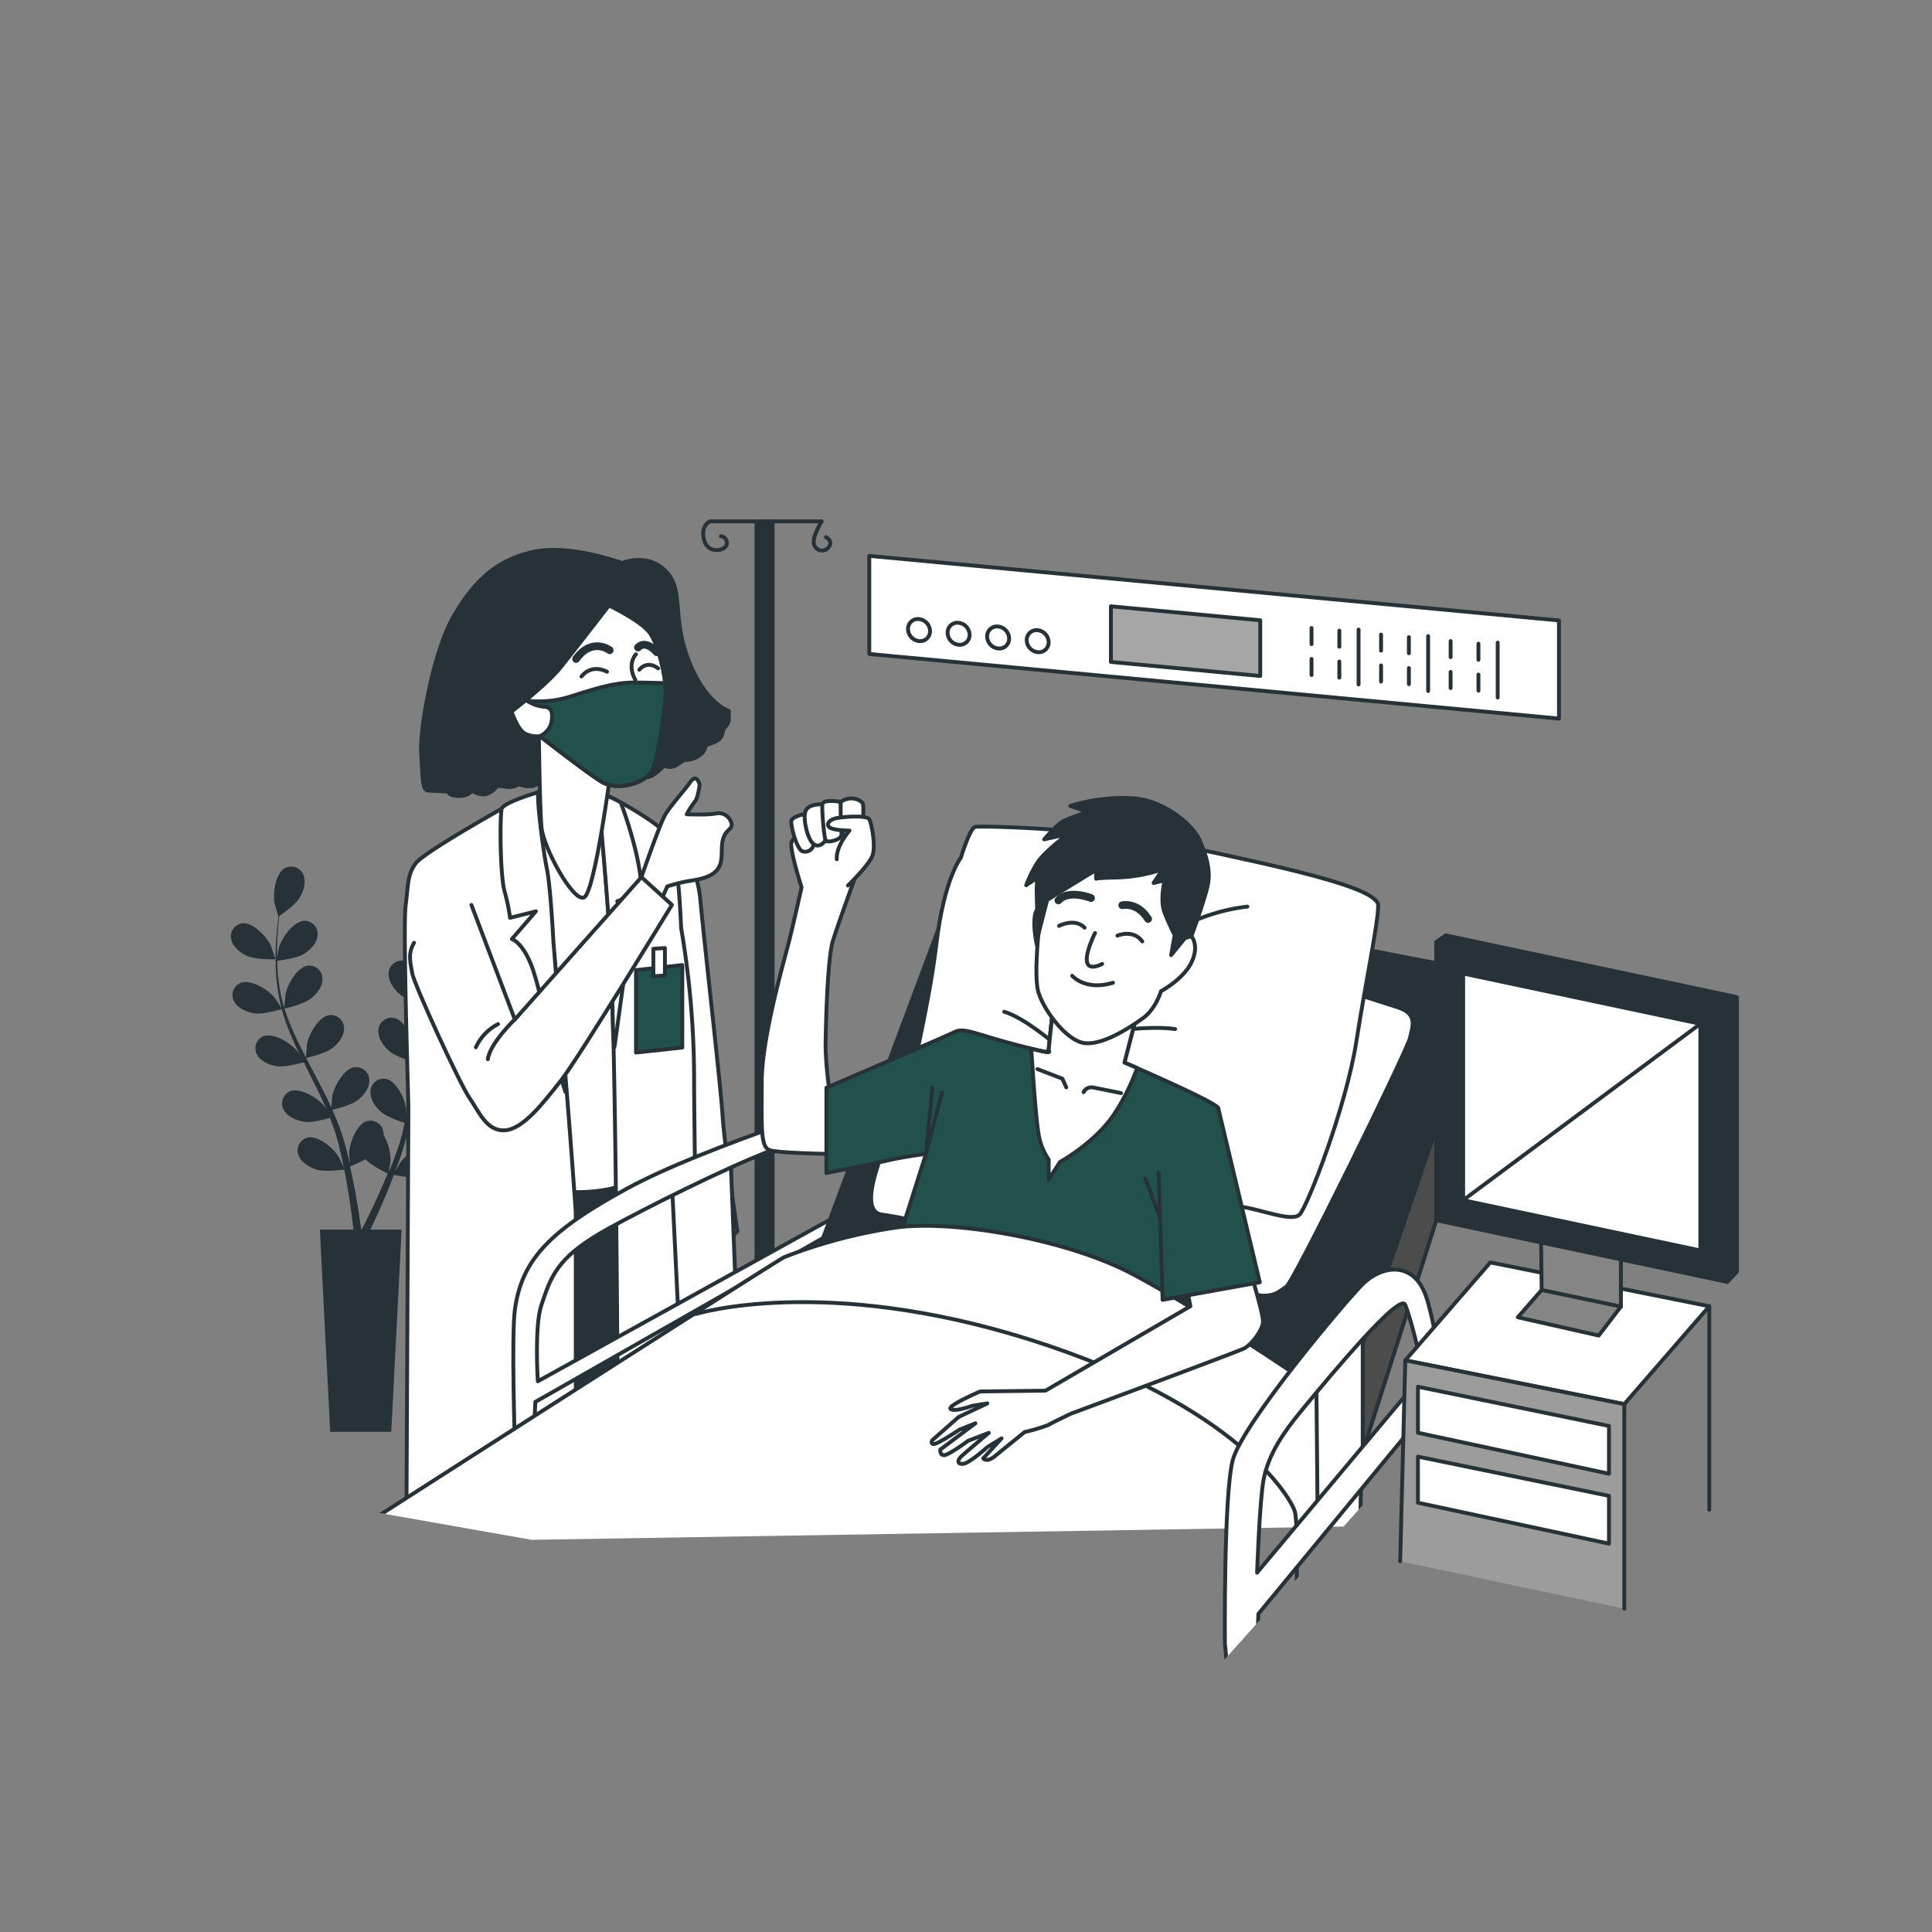 <svg xmlns="http://www.w3.org/2000/svg" xmlns:xlink="http://www.w3.org/1999/xlink" viewBox="0 0 500 500"><rect x="0" y="0" width="500" height="500" fill="#808080" stroke="none"/><defs><clipPath id="freepik--clip-path--inject-101"><polygon points="89.96 390.1 316.41 430.06 379.31 359.75 401.51 193.99 194.31 193.99 194.31 276.87 90.7 351.62 89.96 390.1" style="fill:none"></polygon></clipPath></defs><g id="freepik--Plants--inject-101"><path d="M64.15,247.48c2.07.9,7.14.79,7.14.79s-1.09-3.32-1.18-3.52c-1.12-2.33-4.63-6.17-7.5-5.78a3.42,3.42,0,0,0-2.74,4.28C60.35,245.23,62.38,246.71,64.15,247.48Z" style="fill:#263238"></path><path d="M115.42,248.59s.92-3.37,1-3.59c.35-2.55-.46-7.7-3.06-8.95a3.41,3.41,0,0,0-4.65,2.06c-.7,1.91.18,4.26,1.23,5.88C111.13,245.89,115.42,248.59,115.42,248.59Z" style="fill:#263238"></path><path d="M130.55,230.22c-2.87-.31-6.28,3.63-7.33,6-.09.21-1.14,3.56-1.09,3.55h.06c-.54.62-1.12,1.29-1.73,2-1.12,1.38-2.38,2.95-3.63,4.75a61,61,0,0,0-3.77,6,45.16,45.16,0,0,0-3.22,7.24s0,.06,0,.09c0-.84,0-3.21,0-3.39-.33-2.56-2.47-7.3-5.31-7.83a3.42,3.42,0,0,0-3.95,3.21c-.16,2,1.31,4.07,2.75,5.35,1.62,1.45,6.12,2.85,6.47,3a61.19,61.19,0,0,0-1.9,7.85c-.27,1.54-.5,3.11-.71,4.68,0-.73,0-1.39,0-1.48-.33-2.55-2.48-7.3-5.32-7.83a3.43,3.43,0,0,0-3.94,3.22c-.16,2,1.31,4.06,2.75,5.35s5.26,2.57,6.28,2.89c-.08.61-.16,1.21-.23,1.81-.35,2.9-.68,5.8-1.09,8.63-.15,1-.33,2-.51,3,0-.65,0-1.2,0-1.28-.33-2.56-2.48-7.31-5.32-7.83a3.42,3.42,0,0,0-3.94,3.21c-.16,2,1.31,4.07,2.75,5.35s4.89,2.45,6.1,2.84c-.22,1-.42,2-.67,3-.19.64-.32,1.28-.54,1.92s-.41,1.27-.62,1.9c-.43,1.19-.87,2.43-1.32,3.58-.31.8-.62,1.56-.93,2.33.16-1,.42-2.94.43-3.1a13.31,13.31,0,0,0-1.78-6.46,4.73,4.73,0,0,0-.05-.75,3.42,3.42,0,0,0-4.18-2.9c-2.79.74-4.56,5.64-4.69,8.22,0,.15.09,1.81.17,2.85-.14-.61-.27-1.2-.42-1.82-.3-1.23-.63-2.46-1-3.78-.19-.63-.39-1.26-.58-1.91s-.45-1.29-.68-1.95c-.55-1.51-1.18-3-1.85-4.51,1.08-.26,4.9-1.23,6.44-2.41s3.15-3.09,3.13-5.13a3.41,3.41,0,0,0-3.69-3.5c-2.87.31-5.36,4.89-5.88,7.41,0,.16-.21,2-.28,3-.41-.89-.82-1.79-1.26-2.69-1.28-2.58-2.66-5.16-4-7.73-.42-.79-.82-1.58-1.24-2.37.39-.09,5-1.15,6.68-2.47,1.53-1.17,3.15-3.09,3.13-5.13a3.41,3.41,0,0,0-3.69-3.5c-2.87.31-5.36,4.89-5.88,7.41,0,.19-.28,2.86-.31,3.54-.91-1.74-1.79-3.48-2.59-5.24A59.93,59.93,0,0,1,73.61,261c.18,0,5-1.12,6.71-2.47,1.53-1.18,3.15-3.09,3.14-5.13a3.42,3.42,0,0,0-3.69-3.5c-2.88.31-5.37,4.88-5.89,7.41,0,.16-.22,2.2-.28,3.17l-.17,0A45.29,45.29,0,0,1,72,252.81c-.16-1.43-.23-2.81-.27-4.16.91-.11,5.06-.66,6.78-1.7s3.47-2.73,3.68-4.76a3.42,3.42,0,0,0-3.29-3.88c-2.89,0-5.86,4.27-6.66,6.72,0,.13-.33,1.54-.53,2.57,0-.61,0-1.24,0-1.82,0-2.18.14-4.18.28-5.95.09-1,.18-1.92.29-2.77.83-.57,4.17-2.93,5.2-4.61s1.82-4,1.07-5.92a3.41,3.41,0,0,0-4.7-1.93c-2.57,1.33-3.24,6.49-2.82,9,0,.22,1,3.6,1.05,3.57l0,0c-.11.82-.22,1.69-.32,2.65-.18,1.77-.36,3.77-.41,6a61.41,61.41,0,0,0,.16,7.09,44.75,44.75,0,0,0,1.32,7.81.32.32,0,0,0,0,.09c-.46-.71-1.8-2.67-1.92-2.8-1.68-1.95-6.09-4.73-8.75-3.6a3.41,3.41,0,0,0-1.51,4.85c1,1.79,3.33,2.67,5.24,3,2.15.32,6.67-1,7-1.1a60.22,60.22,0,0,0,2.74,7.59c.63,1.44,1.3,2.87,2,4.3-.41-.61-.79-1.14-.85-1.21-1.68-1.95-6.09-4.73-8.75-3.6A3.41,3.41,0,0,0,66.55,273c1,1.78,3.33,2.67,5.23,2.94s5.82-.76,6.84-1l.81,1.63c1.31,2.61,2.63,5.21,3.84,7.79.43.92.82,1.83,1.21,2.74-.36-.54-.68-1-.73-1.05-1.69-1.95-6.1-4.72-8.75-3.6a3.42,3.42,0,0,0-1.52,4.86c1,1.79,3.33,2.67,5.24,3s5.44-.66,6.65-1c.38.95.75,1.89,1.07,2.83.21.64.45,1.25.61,1.9l.54,1.93c.3,1.23.61,2.5.87,3.71.18.84.35,1.65.51,2.46-.41-.91-1.27-2.68-1.36-2.82-1.37-2.19-5.3-5.6-8.1-4.89a3.41,3.41,0,0,0-2.23,4.57c.7,1.92,2.89,3.15,4.73,3.71,2,.62,6.52.06,7.08,0,.27,1.34.52,2.65.73,3.89.76,4.29,1.22,7.89,1.51,10.41.06.45.1.85.14,1.22H82.78l2.68,52.33h15.8l2.68-52.33h-8.1l.18-.37c1.11-2.31,2.65-5.64,4.32-9.71.52-1.29,1.06-2.67,1.6-4.1.55.12,5,1,7.06.55,1.88-.42,4.16-1.49,5-3.34a3.42,3.42,0,0,0-1.89-4.73c-2.73-.92-6.91,2.19-8.44,4.27-.09.12-.93,1.56-1.44,2.47.22-.58.44-1.14.66-1.75.43-1.19.84-2.39,1.27-3.68l.57-1.91c.21-.64.34-1.33.52-2,.37-1.57.67-3.17.94-4.79,1,.38,4.77,1.68,6.7,1.54s4.33-.84,5.44-2.55a3.41,3.41,0,0,0-1.15-4.95c-2.56-1.33-7.16,1.11-9,2.93-.12.12-1.28,1.57-1.91,2.38.16-1,.32-1.95.44-2.94.35-2.86.62-5.77.91-8.68.08-.89.18-1.77.27-2.66.37.14,4.77,1.78,6.93,1.63,1.92-.14,4.33-.84,5.45-2.55a3.43,3.43,0,0,0-1.15-5c-2.57-1.32-7.17,1.12-9,2.94-.14.14-1.81,2.23-2.21,2.78.21-1.95.43-3.89.73-5.8a60.83,60.83,0,0,1,1.66-7.62c.17.06,4.76,1.79,7,1.63,1.92-.13,4.33-.84,5.44-2.54a3.43,3.43,0,0,0-1.14-5c-2.57-1.32-7.17,1.12-9,2.94-.12.12-1.4,1.71-2,2.48l-.14-.08a43.8,43.8,0,0,1,3-7.24c.65-1.28,1.35-2.47,2.06-3.62.82.41,4.59,2.24,6.6,2.32s4.39-.36,5.69-1.94a3.42,3.42,0,0,0-.6-5c-2.41-1.59-7.25.33-9.26,1.93-.11.09-1.13,1.1-1.86,1.85.33-.51.65-1.05,1-1.53,1.21-1.82,2.42-3.41,3.51-4.81.63-.79,1.21-1.5,1.76-2.15,1,0,5.11-.14,6.89-1s3.74-2.35,4.16-4.34A3.42,3.42,0,0,0,130.55,230.22ZM98.76,307.37c-1.74,4-3.33,7.26-4.48,9.52-.23.46-.44.86-.63,1.23h-.2c0-.44-.12-.92-.19-1.46-.35-2.55-.9-6.17-1.76-10.49-.27-1.36-.58-2.81-.91-4.3a37.2,37.2,0,0,0,4-1.86c1.47,1.6,5.26,3.48,5.75,3.72C99.78,305,99.26,306.22,98.76,307.37Z" style="fill:#263238"></path></g><g id="freepik--character-2--inject-101"><path d="M186.77,319.1s.23,6.94.23,10.29a15.81,15.81,0,0,1-4.06,9.8,10,10,0,0,1-5,2.87,1.71,1.71,0,0,1-1.68-2.39c.48-1.43,1.44-6,1.44-6s0-2.15.24-4.78a18.38,18.38,0,0,1,1.67-5.5l.24-6Z" style="fill:#fff;stroke:#263238;stroke-linecap:round;stroke-linejoin:round"></path><path d="M172.65,216s7.42,4.31,8.61,17,5.27,48.07,5.74,55.73,3.83,29.89,3.83,29.89a10.46,10.46,0,0,1-6,3.35,70.45,70.45,0,0,1-7.89.48s-4.07-82.75-4.07-83.71S172.65,216,172.65,216Z" style="fill:#fff;stroke:#263238;stroke-linecap:round;stroke-linejoin:round"></path><path d="M124.82,301.88s.2.12.57.31a39.55,39.55,0,0,0,19,3.76c12-.48,27.51-8.13,27.51-8.13l.24,68.88s-31.1,9.8-46.4,9.8l-5.5-.24Z" style="fill:#263238;stroke:#263238;stroke-linecap:round;stroke-linejoin:round"></path><path d="M141.8,203.35a183.15,183.15,0,0,1-17.46,10c-7.17,3.35-14.11,14.83-14.35,20.09S126.26,305,126.26,305s15.54,5,29.17,3.11,16.51-10.28,16.51-10.28.24-79.65-1.92-82.75S150.65,201.19,141.8,203.35Z" style="fill:#fff;stroke:#263238;stroke-linecap:round;stroke-linejoin:round"></path><path d="M155,207.65s.95,8.85,2.63,31.09,2.15,112.41,2.15,112.41l.48,19.13s12.2-1.91,15.78-4.78a37.66,37.66,0,0,0,4.79-4.3s-1.2-64.58-1.2-83.71a233.9,233.9,0,0,0-3.35-37.31s-.72-19.37-2.87-23.2-15.54-11-16.26-11S154.48,204.54,155,207.65Z" style="fill:#fff;stroke:#263238;stroke-linecap:round;stroke-linejoin:round"></path><polygon points="176.58 271.1 164.6 272.4 164.6 251.06 176.58 249.76 176.58 271.1" style="fill:#22514B;stroke:#263238;stroke-linecap:round;stroke-linejoin:round"></polygon><polygon points="172.08 252.46 169.09 252.65 169.09 245.54 172.08 245.35 172.08 252.46" style="fill:#fff;stroke:#263238;stroke-linecap:round;stroke-linejoin:round"></polygon><path d="M159.74,233.24l6.22-2.39c.21-7.87-4.3-20.46-5.3-23.15a21.88,21.88,0,0,0-3.55-1.72c-.72,0-2.63-1.44-2.15,1.67,0,0,.95,8.85,2.63,31.09.44,5.87.8,16.47,1.09,28.9.21,2.11.34,3.39.34,3.39l4.79-34.68Z" style="fill:#fff;stroke:#263238;stroke-linecap:round;stroke-linejoin:round"></path><path d="M160.94,145.71s-13.4-5-23-2.87-15.31,7.65-20.57,16.74S108.56,188.76,109,195s.24,9.32,1.67,9.56a50.85,50.85,0,0,0,5.26.24s.24,1.2,2.87,1.2,3.35-1.44,3.35-1.44a4.76,4.76,0,0,0,3.35,1,5,5,0,0,0,3.11-2.15,20.72,20.72,0,0,1,2.63.24,5,5,0,0,0,3.11-.72,5.65,5.65,0,0,0,3.35.48c2.15-.24,3.11-2.63,3.11-2.63a41.62,41.62,0,0,0,6.93,1.43,6.63,6.63,0,0,0,3.35-1s3.35.24,5,.24a12.21,12.21,0,0,0,3.59-.71s7.17,1.19,9.09,0a14.44,14.44,0,0,0,3.11-2.64,3.14,3.14,0,0,0,3.35-.23l1.91-1.2a5.8,5.8,0,0,0,3.59-1,3.67,3.67,0,0,0,1.91-2.87s3.11-.71,3.83-1.91a4.65,4.65,0,0,0,.71-2.15s1.44-1.44,1.44-2.39V184s-6.22-1.91-10.52-13.39-1-17.7-5.74-22.72S160.94,145.71,160.94,145.71Z" style="fill:#263238;stroke:#263238;stroke-linecap:round;stroke-linejoin:round"></path><path d="M139.41,187.08s.24,21.77.72,27,8.13,19.37,11,18.18,7.17-34.44,7.17-34.44l-14.11-10.53S140.85,184.45,139.41,187.08Z" style="fill:#fff;stroke:#263238;stroke-linecap:round;stroke-linejoin:round"></path><path d="M157.59,156.71s-8.61,11.16-12.44,15.94-12.75,11.48-12.75,11.48,1.59,4.79,3.5,5.74a6.88,6.88,0,0,0,3.83.64s11.8,9.25,15.94,11.8,11.48.32,13.08-2.87,3.49-16.71,3.49-20.54-1.77-11.78-4-15S157.59,156.71,157.59,156.71Z" style="fill:#fff;stroke:#263238;stroke-linecap:round;stroke-linejoin:round"></path><path d="M139.73,190.51s11.8,9.25,15.94,11.8,11.48.32,13.08-2.87,3.49-16.71,3.49-20.54c0-.61-.05-1.33-.13-2.12-1.3,0-4.37-.14-8.05-.14-4.87,0-9.4,1.39-16,3.48a27.1,27.1,0,0,1-11.66,1.22,9.22,9.22,0,0,0,4.35,1.56c2.09,0,2.44,1.75,1.92,4.18A5.23,5.23,0,0,1,139.73,190.51Z" style="fill:#22514B;stroke:#263238;stroke-linecap:round;stroke-linejoin:round"></path><path d="M157.1,173.85s-3.83-2.26-6.62,1.22" style="fill:none;stroke:#263238;stroke-linecap:round;stroke-linejoin:round"></path><path d="M165.45,173.33s1.92-2.61,4.88-.35" style="fill:none;stroke:#263238;stroke-linecap:round;stroke-linejoin:round"></path><path d="M164.58,169.33s-2.43,2.43-.17,6.61" style="fill:none;stroke:#263238;stroke-linecap:round;stroke-linejoin:round"></path><path d="M165.11,167.58s1.74-2.26,4.87,1.22" style="fill:none;stroke:#263238;stroke-linecap:round;stroke-linejoin:round;stroke-width:2px"></path><path d="M157.79,168.28s-4.52-3.48-8.7,2.26" style="fill:none;stroke:#263238;stroke-linecap:round;stroke-linejoin:round;stroke-width:2px"></path><path d="M139.41,205a159.73,159.73,0,0,0,2.39,30.61c2.87,14.83,7.21,78.15,7.21,78.15v58.33s-.88,12.72-19.3,18.43c-11,3.39-24.5-2.59-24.5-2.59s.48-99.22.48-101.37-1.44-46.4-.72-52.14.48-8.13,2.63-11,22.24-14.11,22.24-14.11Z" style="fill:#fff;stroke:#263238;stroke-linecap:round;stroke-linejoin:round"></path><path d="M139.41,205s-9.09,2.63-9.57,4.31-.47,16.74.72,21.28a50.39,50.39,0,0,1,1.44,6.94l6.69-1.68-6.22,7.18s2.64.72,5,6.69,5.26,21.53,5.26,21.53l3.61,11.36-3.13-39.1s-.72-14.11-1.68-18.66S138.69,205.5,139.41,205Z" style="fill:#fff;stroke:#263238;stroke-linecap:round;stroke-linejoin:round"></path><path d="M166,227s4.78-13.87,6.22-16.26,4.78-6,6.45-8.37,2.4.72,2.4.72-.48,3.58-1.2,4.3a23.52,23.52,0,0,0-2.15,3.35s5.72.24,7.64-.24a3.45,3.45,0,0,1,3.56,1.63c1.15,2.06-.28,2.25-1.19,3.66-1.81,2.81,0,6.69-2.12,9.3-1.91,2.39-6,2.63-8.37,3.11a43.18,43.18,0,0,0-4.55,1.2L171,233.24l-6.22-3.35Z" style="fill:#fff;stroke:#263238;stroke-linecap:round;stroke-linejoin:round"></path><path d="M122,234.2l11.24,29.65L166,227l7.89,7.18s-24.16,39.7-28.7,45.44-9.81,12.68-14.59,12.91-6.7-5-9.09-8.37-14.35-29.41-14.83-32.28-1.19-5,.48-7.9" style="fill:#fff;stroke:#263238;stroke-linecap:round;stroke-linejoin:round"></path><path d="M133.19,263.85s-6.46,6.22-6.93,10.29" style="fill:none;stroke:#263238;stroke-linecap:round;stroke-linejoin:round"></path><path d="M128.89,265.05a12.64,12.64,0,0,0-5.74,6" style="fill:none;stroke:#263238;stroke-linecap:round;stroke-linejoin:round"></path></g><g id="freepik--character-1--inject-101"><polyline points="195.78 347.6 195.78 135.03 199.95 135.03 199.95 347.6" style="fill:#263238;stroke:#263238;stroke-linecap:round;stroke-linejoin:round"></polyline><path d="M186.58,138.77a1.77,1.77,0,0,1,1.53,2c-.25,1.79-4.85,2.81-5.88-1s1.54-4.85,1.54-4.85h28.89s-2.55,4.09-2,5.88a2.13,2.13,0,0,0,3.83.76c1.28-1.53-.76-2.55-.76-2.55" style="fill:none;stroke:#263238;stroke-linecap:round;stroke-linejoin:round"></path><polygon points="403.46 185.97 224.97 169.25 224.97 143.86 403.46 160.57 403.46 185.97" style="fill:#fff;stroke:#263238;stroke-linecap:round;stroke-linejoin:round"></polygon><polygon points="326.15 174.94 287.5 171.31 287.5 156.91 326.15 160.53 326.15 174.94" style="fill:#a6a6a6;stroke:#263238;stroke-linecap:round;stroke-linejoin:round"></polygon><path d="M240.69,163.33a3.19,3.19,0,0,0-2.84-3.11A2.54,2.54,0,0,0,235,162.8a3.19,3.19,0,0,0,2.84,3.11A2.55,2.55,0,0,0,240.69,163.33Z" style="fill:none;stroke:#263238;stroke-linecap:round;stroke-linejoin:round"></path><path d="M250.93,164.29a3.2,3.2,0,0,0-2.85-3.11,2.54,2.54,0,0,0-2.84,2.58,3.17,3.17,0,0,0,2.84,3.1A2.54,2.54,0,0,0,250.93,164.29Z" style="fill:none;stroke:#263238;stroke-linecap:round;stroke-linejoin:round"></path><path d="M261.16,165.25a3.19,3.19,0,0,0-2.84-3.11,2.54,2.54,0,0,0-2.85,2.57,3.19,3.19,0,0,0,2.85,3.11A2.54,2.54,0,0,0,261.16,165.25Z" style="fill:none;stroke:#263238;stroke-linecap:round;stroke-linejoin:round"></path><path d="M271.39,166.21a3.18,3.18,0,0,0-2.84-3.11,2.54,2.54,0,0,0-2.84,2.57,3.19,3.19,0,0,0,2.84,3.11A2.54,2.54,0,0,0,271.39,166.21Z" style="fill:none;stroke:#263238;stroke-linecap:round;stroke-linejoin:round"></path><line x1="339.42" y1="162.53" x2="339.42" y2="166.7" style="fill:none;stroke:#263238;stroke-linecap:round;stroke-linejoin:round"></line><line x1="346.62" y1="163.21" x2="346.62" y2="167.38" style="fill:none;stroke:#263238;stroke-linecap:round;stroke-linejoin:round"></line><line x1="339.42" y1="170.53" x2="339.42" y2="174.69" style="fill:none;stroke:#263238;stroke-linecap:round;stroke-linejoin:round"></line><line x1="346.62" y1="171.2" x2="346.62" y2="175.37" style="fill:none;stroke:#263238;stroke-linecap:round;stroke-linejoin:round"></line><line x1="351.6" y1="162.93" x2="351.6" y2="177.14" style="fill:none;stroke:#263238;stroke-linecap:round;stroke-linejoin:round"></line><line x1="357.42" y1="164.22" x2="357.42" y2="168.39" style="fill:none;stroke:#263238;stroke-linecap:round;stroke-linejoin:round"></line><line x1="364.62" y1="164.89" x2="364.62" y2="169.06" style="fill:none;stroke:#263238;stroke-linecap:round;stroke-linejoin:round"></line><line x1="357.42" y1="172.21" x2="357.42" y2="176.38" style="fill:none;stroke:#263238;stroke-linecap:round;stroke-linejoin:round"></line><line x1="364.62" y1="172.89" x2="364.62" y2="177.06" style="fill:none;stroke:#263238;stroke-linecap:round;stroke-linejoin:round"></line><line x1="369.6" y1="164.62" x2="369.6" y2="178.83" style="fill:none;stroke:#263238;stroke-linecap:round;stroke-linejoin:round"></line><line x1="375.42" y1="165.91" x2="375.42" y2="170.07" style="fill:none;stroke:#263238;stroke-linecap:round;stroke-linejoin:round"></line><line x1="382.62" y1="166.58" x2="382.62" y2="170.75" style="fill:none;stroke:#263238;stroke-linecap:round;stroke-linejoin:round"></line><line x1="375.42" y1="173.9" x2="375.42" y2="178.07" style="fill:none;stroke:#263238;stroke-linecap:round;stroke-linejoin:round"></line><line x1="382.62" y1="174.57" x2="382.62" y2="178.74" style="fill:none;stroke:#263238;stroke-linecap:round;stroke-linejoin:round"></line><line x1="387.6" y1="166.31" x2="387.6" y2="180.51" style="fill:none;stroke:#263238;stroke-linecap:round;stroke-linejoin:round"></line><g style="clip-path:url(#freepik--clip-path--inject-101)"><polygon points="175.45 338.15 173.96 307.54 189.12 300.7 190.31 331.32 175.45 338.15" style="fill:#fff;stroke:#263238;stroke-linecap:round;stroke-linejoin:round"></polygon><path d="M162.37,307.54c-20.21,11-27.39,18.53-29.13,31.5-.89,6.65,0,34.48,0,34.48l5-3.56.3-7.14,87.09-49.63.3-30S182.58,296.54,162.37,307.54ZM223,311.1l-83.81,46.37s-.92-14.17.89-19.61c2.51-7.59,4.08-12.05,15.1-18.61,5.43-3.23,25.32-13.5,39.29-19.44s28.83-11,28.83-11Z" style="fill:#fff;stroke:#263238;stroke-linecap:round;stroke-linejoin:round"></path><path d="M382.24,253.44c-3.14-3.5-17.89-5.47-17.89-5.47l-98.25-16.3s-9.49,1.12-11.53,4.65a75.31,75.31,0,0,0-4.28,9.86l.21,0-32.17,86.11L353,374.67s29.54-92.5,30.54-96.83S385.57,255.44,382.24,253.44Z" style="fill:#4c4c4c;stroke:#263238;stroke-linecap:round;stroke-linejoin:round"></path><path d="M379.33,251.33c3.51,1.69,3.34,6.34,2.34,10.67s-36.34,107-36.34,107L210.66,326.67l33-88.34s1.67-6,6.34-7.66l.87-.3a25.91,25.91,0,0,1,12.31-.69C283.45,233.29,373.8,248.67,379.33,251.33Z" style="fill:#263238;stroke:#263238;stroke-linecap:round;stroke-linejoin:round"></path><path d="M336.52,252.67s20,6.33,25.16,8,4,4.66,3.2,8-30,63-32,64.33-2.79,2.33-6,2.33-83.88-19-98.66-21,34.35-78.66,34.35-78.66Z" style="fill:#fff;stroke:#263238;stroke-linecap:round;stroke-linejoin:round"></path><path d="M248.66,222s-4.33,5.33-6.33,22.33-8,40.34-8,43,4.67,3.34,18.34,10,63.66,14.34,68.66,15,13,4,15,2,12-27.66,14.67-44.66,5.67-30.67,5.67-35.34-25.34-10-48.67-15-54.33-5.66-55.67-5.33S248.66,222,248.66,222Z" style="fill:#fff;stroke:#263238;stroke-linecap:round;stroke-linejoin:round"></path><path d="M292.78,266.33s6.86-.71,11.35,0" style="fill:none;stroke:#263238;stroke-linecap:round;stroke-linejoin:round"></path><path d="M309.34,238.18a49.73,49.73,0,0,1,13.48-3.55" style="fill:none;stroke:#263238;stroke-linecap:round;stroke-linejoin:round"></path><path d="M272.9,270.12s-7.57-6.62-13-8.28" style="fill:none;stroke:#263238;stroke-linecap:round;stroke-linejoin:round"></path><path d="M222.12,224.85s-5.16,14-6.6,18.76-1.86,23.51-1.86,27.63a95.86,95.86,0,0,0,1,10.93l1.24,16.49s-14.23-.2-16.7-1-2.06-6.18-2.06-17.73,6-32,7.21-36.91,3.1-13.4,3.1-13.4-2.68-8.25-2.68-11.13S213,213.3,217,212.68s6.6.21,7,3.71S222.12,224.85,222.12,224.85Z" style="fill:#fff;stroke:#263238;stroke-linecap:round;stroke-linejoin:round"></path><path d="M208.51,210.62s-3.51.62-3.71,1.86,1.44,7.42,2.88,7.83a2.21,2.21,0,0,0,2.89-1.85C210.57,217.22,208.51,210.62,208.51,210.62Z" style="fill:#fff;stroke:#263238;stroke-linecap:round;stroke-linejoin:round"></path><path d="M212.84,208.15s-3.51-.21-4.33,1.65.41,7.42,2.06,8.66,3.09-1,3.09-1Z" style="fill:#fff;stroke:#263238;stroke-linecap:round;stroke-linejoin:round"></path><path d="M217.58,207.53s-4.54-.83-4.74.62.41,8.45.82,9.28,3.3,0,3.92-.83S217.58,207.53,217.58,207.53Z" style="fill:#fff;stroke:#263238;stroke-linecap:round;stroke-linejoin:round"></path><path d="M217.58,207.53s-.21,7.42.62,8.25,3.92,1.65,4.53.2.83-6.8.62-7.83S220.26,205.67,217.58,207.53Z" style="fill:#fff;stroke:#263238;stroke-linecap:round;stroke-linejoin:round"></path><path d="M219.44,229.18s5.56-5.36,6.39-7.84-.21-8-.83-9.28-7.83-.61-9.07-.2-2.27,1.44-1.24,2.27,5.16.82,5.16.82-3.51,3.92-3.3,7.42" style="fill:#fff;stroke:#263238;stroke-linecap:round;stroke-linejoin:round"></path><path d="M272.84,258s-1.45,13-1.45,13.61,1.86,1.45-8.45-1.23-13.4-4.54-15.88-3.3-33.19,14.43-33.19,14.43v22.06s12.58-2.47,16.08-3.3,9.69-1.65,9.69-1.65l-8.45,26.6a98.13,98.13,0,0,1,33,1.45c16.91,3.91,40.62,13.19,40.62,13.19s10.51-51.55,10.51-53S291,275,291,275l3.1-12S282.74,263.2,272.84,258Z" style="fill:#22514B;stroke:#263238;stroke-linecap:round;stroke-linejoin:round"></path><path d="M291,275l3.1-12s-11.34.21-21.24-4.95c0,0-1.45,13-1.45,13.61s1.33,1.2-4.51-.23c.16,2.54,1.08,17.35,1.83,21.68a16.17,16.17,0,0,0,2.68,7v5.15l2.89-4.53s9.49-5.16,14.43-13a56.64,56.64,0,0,0,5.57-11.34Z" style="fill:#fff;stroke:#263238;stroke-linecap:round;stroke-linejoin:round"></path><polyline points="268.49 276.68 274.95 279.17 275.95 281.41" style="fill:none;stroke:#263238;stroke-linecap:round;stroke-linejoin:round"></polyline><path d="M280.43,282.65a2.25,2.25,0,0,1,2.23-1.24c1.5.25,7.47,1.49,7.47,1.49" style="fill:none;stroke:#263238;stroke-linecap:round;stroke-linejoin:round"></path><polyline points="243.76 282.79 239.64 298.66 241.29 281.55" style="fill:none;stroke:#263238;stroke-linecap:round;stroke-linejoin:round"></polyline><path d="M271,238.05s.33-3.52-1.93-3.05-1.25,7.87-.58,10.12,2.91,1,2.91,1Z" style="fill:none;stroke:#263238;stroke-linecap:round;stroke-linejoin:round"></path><path d="M268.76,241.61s-1.17,11.16-.05,15.06,5.84,11,10.63,12.94,13.31-3.83,16.55-6.18,4.58-6.92,4.58-6.92,5.7-3,7.86-7.41,0-6.81,0-6.81a22.41,22.41,0,0,1-.39-7.62c.52-4.14,1.37-11.58-7.34-13.43s-17.33-.4-21.39,2.37-8.53,5.37-8.7,7S268.76,241.61,268.76,241.61Z" style="fill:#fff;stroke:#263238;stroke-linecap:round;stroke-linejoin:round"></path><path d="M281.6,210.15a41.16,41.16,0,0,0-6.54,2.43c-1.83,1.08-4.83,4.65-4.83,4.65l6.15-1.38s-6.28,4.69-8.06,7.62a33.88,33.88,0,0,0-2.75,5.63l2.84-1.92s-.14,2.68-.12,3.51l.1,4.12.37,6.8,2.26-8.72,12.6-7.73.06,2.27s-.42-.2,5.76-.35a39.44,39.44,0,0,0,11.5-2.14l-2.39,3.57,2.87-.69s-1.32,5.19,0,8.46S304,242,304,242l-.91,5.18,3.61-4.42,1.63-.46s3.29-8.94,4.22-13.09-.61-8.44-2.14-11.91-8.7-10.1-17.18-10.72a46.08,46.08,0,0,0-16.24,2Z" style="fill:#263238;stroke:#263238;stroke-linecap:round;stroke-linejoin:round"></path><path d="M274.07,239.62s4.07-2.16,6.61.46" style="fill:none;stroke:#263238;stroke-linecap:round;stroke-linejoin:round"></path><path d="M289.19,242.14s4.08-1.75,6.43,1.5" style="fill:none;stroke:#263238;stroke-linecap:round;stroke-linejoin:round"></path><path d="M283.4,241.46s-2.56,5-2.09,7.47,3.93.53,3.93.53" style="fill:none;stroke:#263238;stroke-linecap:round;stroke-linejoin:round"></path><path d="M277.48,252.53s3.4,4,10.56,1.81" style="fill:none;stroke:#263238;stroke-linecap:round;stroke-linejoin:round"></path><path d="M290.44,234.27s3.9-.92,6.69,3.55" style="fill:none;stroke:#263238;stroke-linecap:round;stroke-linejoin:round;stroke-width:2px"></path><path d="M282.35,232.41s-5.83-2.33-8.44.62" style="fill:none;stroke:#263238;stroke-linecap:round;stroke-linejoin:round;stroke-width:2px"></path><path d="M87,399.33s114.33-73.33,116-74a133,133,0,0,1,29-7.66c14.66-2,44,3,61,12s47,28.66,52.67,33.66,6.66,16,6.66,16L352,395" style="fill:#fff;stroke:#263238;stroke-linecap:round;stroke-linejoin:round"></path><path d="M180.11,340.06s32.93-10.25,86.55,6.67,67.65,41.24,68.47,44.54.42,20.63.42,20.63" style="fill:none;stroke:#263238;stroke-linecap:round;stroke-linejoin:round"></path><path d="M307.07,332.89l1,5.16L270.57,359.9l-16.91.21s-8.66,3.71-7.63,4.54,5.57-.83,5.57-.83l3.92-.62-7.42,3.51-6.81,6s-.62,1,.41,1,6.6-3.71,6.6-3.71l4.13-1.65-9.08,6.8s-.2,1.44,1,1.44,6.19-3.71,6.19-3.71l5.36-2.06s-6.6,5.57-7.22,6.19-1.23,1.85.42,1.85,6.39-4.33,6.39-4.33l3.71-2.27-4.74,5.16s.82,1.24,3.09-.62,7.63-6.19,7.63-6.19a45.67,45.67,0,0,0,6.18-1.85c1-.62,5.78-2.89,5.78-2.89S319.85,350,321.91,349s4.95-4.94,4.95-7S324,330.42,324,330.42Z" style="fill:#fff;stroke:#263238;stroke-linecap:round;stroke-linejoin:round"></path><line x1="300.03" y1="314.73" x2="296.41" y2="305" style="fill:none;stroke:#263238;stroke-linecap:round;stroke-linejoin:round"></line><polyline points="299.85 303.41 300.88 336.4 326.04 331.86 315.31 286.91" style="fill:#22514B;stroke:#263238;stroke-linecap:round;stroke-linejoin:round"></polyline><polygon points="340.67 357.33 341 392.67 352.67 377 352.67 345 340.67 357.33" style="fill:#fff;stroke:#263238;stroke-linecap:round;stroke-linejoin:round"></polygon><path d="M369,335.33c-3.33-9.33-11.67-7.66-16.33-3S321.33,368.67,319,378s-2,47.33-2,47.33L318,436l7.33-9,.34-9.33,44-53.34,1,14L375,371S372.33,344.67,369,335.33ZM325.33,407s.67-18.67,1.67-24c1.27-6.8,5.4-12.55,9.6-17.67,5.27-6.43,10.62-12.78,16.21-18.93,1-1,9.95-11.06,10.86-8.73,2.33,6,4.66,18,4.66,18Z" style="fill:#fff;stroke:#263238;stroke-linecap:round;stroke-linejoin:round"></path></g></g><g id="freepik--Device--inject-101"><polygon points="385.69 326.72 363.69 352.06 420.36 363.39 442.36 338.06 385.69 326.72" style="fill:#fff;stroke:#263238;stroke-linecap:round;stroke-linejoin:round"></polygon><polyline points="362.36 404.06 363.69 352.06 420.36 363.39 420.36 416.33" style="fill:#9c9c9c;stroke:#263238;stroke-linecap:round;stroke-linejoin:round"></polyline><line x1="442.36" y1="338.06" x2="442.36" y2="390.72" style="fill:#fff;stroke:#263238;stroke-linecap:round;stroke-linejoin:round"></line><polygon points="398.74 313.87 398.98 333.85 392.8 340.91 413.75 345.64 419.49 338.14 419.49 319.16 398.74 313.87" style="fill:#858585;stroke:#263238;stroke-linecap:round;stroke-linejoin:round"></polygon><line x1="398.98" y1="333.85" x2="419.49" y2="338.14" style="fill:none;stroke:#263238;stroke-linecap:round;stroke-linejoin:round"></line><polygon points="449.52 329.11 447.02 331.77 371.69 243.8 374.19 242.08 449.52 258.05 449.52 329.11" style="fill:#263238;stroke:#263238;stroke-linecap:round;stroke-linejoin:round"></polygon><polygon points="447.02 331.77 371.69 315.8 371.69 243.8 447.02 259.77 447.02 331.77" style="fill:#263238;stroke:#263238;stroke-linecap:round;stroke-linejoin:round"></polygon><polygon points="440.05 323.62 378.66 310.61 378.66 251.95 440.05 264.96 440.05 323.62" style="fill:#fff;stroke:#263238;stroke-linecap:round;stroke-linejoin:round"></polygon><line x1="378.66" y1="310.61" x2="440.05" y2="264.96" style="fill:none;stroke:#263238;stroke-linecap:round;stroke-linejoin:round"></line><polygon points="366.96 358.89 366.96 370.8 416.4 381.4 416.4 369.04 366.96 358.89" style="fill:#fff;stroke:#263238;stroke-linecap:round;stroke-linejoin:round"></polygon><polygon points="366.96 376.98 366.96 388.9 416.4 399.49 416.4 387.13 366.96 376.98" style="fill:#fff;stroke:#263238;stroke-linecap:round;stroke-linejoin:round"></polygon></g></svg>